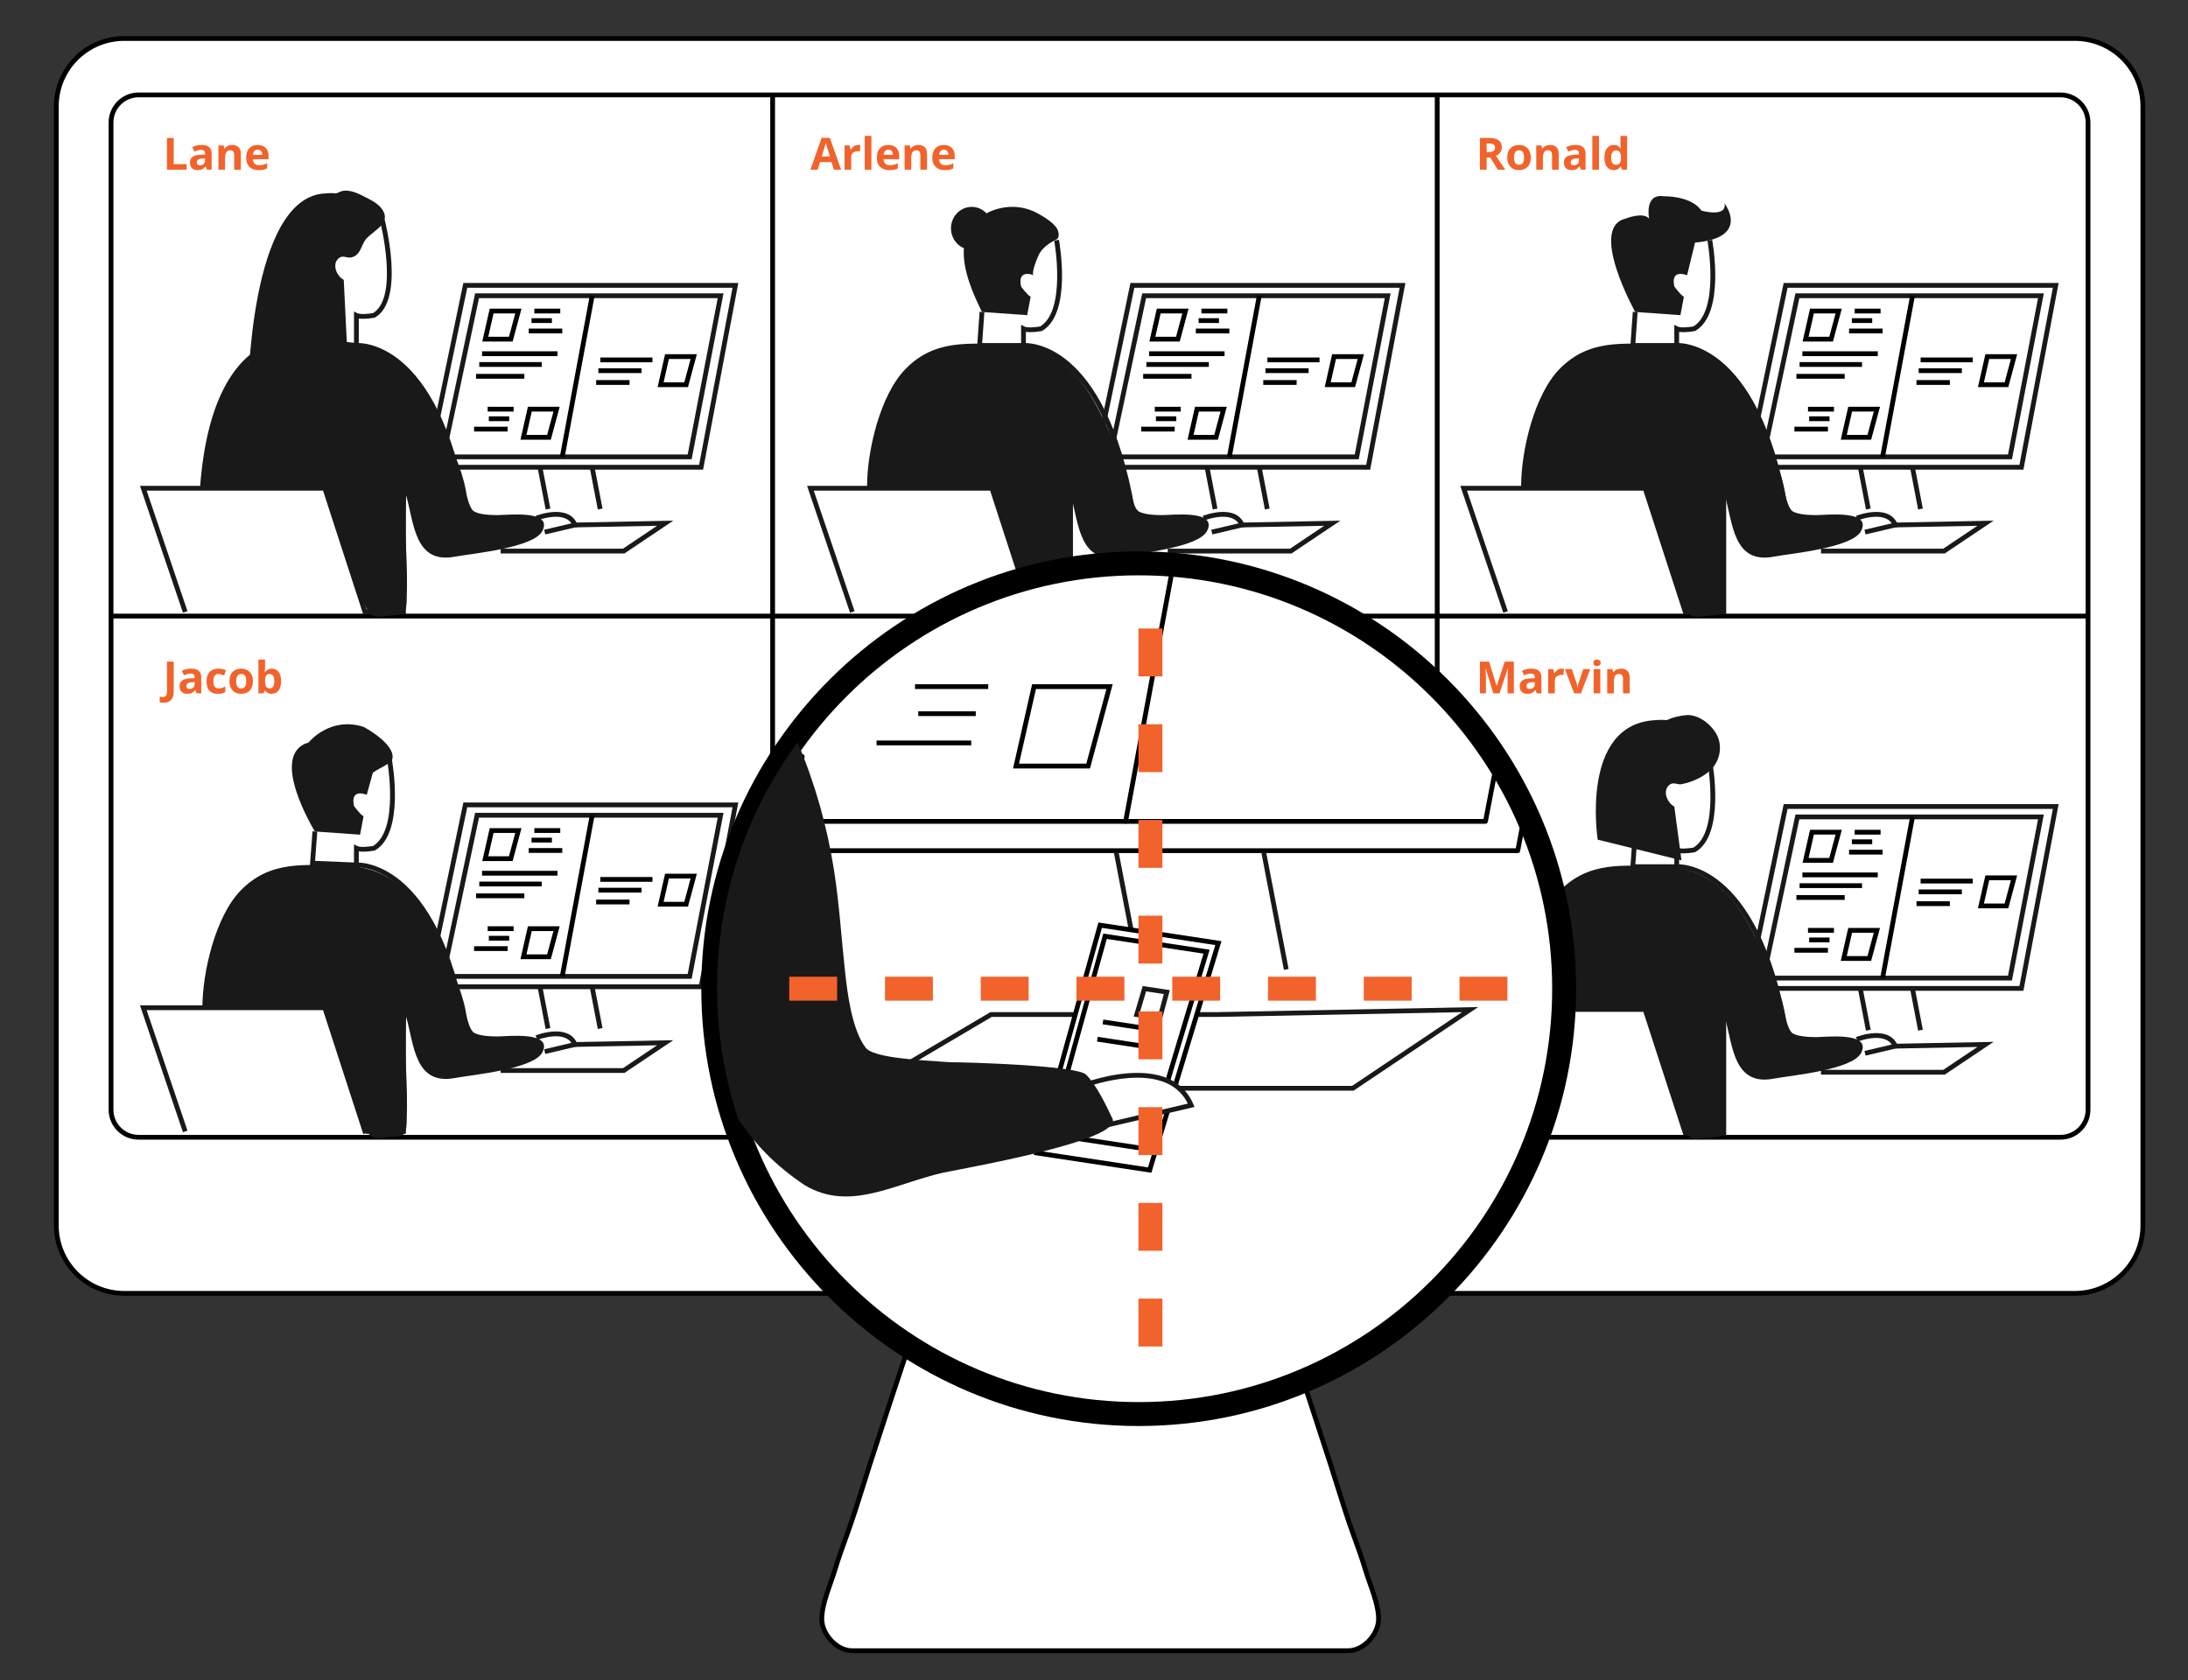 <?xml version="1.0" encoding="utf-8"?>
<!-- Generator: Adobe Illustrator 14.0.0, SVG Export Plug-In . SVG Version: 6.00 Build 43363)  -->
<!DOCTYPE svg PUBLIC "-//W3C//DTD SVG 1.1//EN" "http://www.w3.org/Graphics/SVG/1.1/DTD/svg11.dtd">
<svg version="1.1" id="Layer_1" xmlns="http://www.w3.org/2000/svg" xmlns:xlink="http://www.w3.org/1999/xlink" x="0px" y="0px"
	 width="457px" height="351px" viewBox="0 0 457 351" enable-background="new 0 0 457 351" xml:space="preserve">
<rect x="0" y="0" width="457" height="351" fill="#333333" stroke="none"/>
<g>
	<path fill="#FFFFFF" d="M447.574,256.028c0,7.826-6.346,14.172-14.174,14.172H25.937c-7.828,0-14.174-6.346-14.174-14.172V22.211
		c0-7.828,6.346-14.173,14.174-14.173H433.4c7.828,0,14.174,6.346,14.174,14.173V256.028z"/>
	<path d="M433.4,270.7H25.937c-8.091,0-14.674-6.582-14.674-14.672V22.211c0-8.091,6.583-14.673,14.674-14.673H433.4
		c8.091,0,14.674,6.583,14.674,14.673v233.817C448.074,264.118,441.491,270.7,433.4,270.7L433.4,270.7z M25.937,8.538
		c-7.54,0-13.674,6.134-13.674,13.673v233.817c0,7.539,6.134,13.672,13.674,13.672H433.4c7.54,0,13.674-6.133,13.674-13.672V22.211
		c0-7.54-6.134-13.673-13.674-13.673H25.937L25.937,8.538z"/>
</g>
<g>
	<path fill="#FFFFFF" d="M436.117,231.843c0,3.172-2.574,5.744-5.746,5.744H28.937c-3.174,0-5.746-2.572-5.746-5.744V25.572
		c0-3.174,2.572-5.747,5.746-5.747h401.435c3.172,0,5.746,2.573,5.746,5.747V231.843z"/>
	<path d="M430.371,238.087H28.937c-3.444,0-6.246-2.801-6.246-6.244V25.572c0-3.444,2.802-6.247,6.246-6.247h401.435
		c3.444,0,6.246,2.802,6.246,6.247v206.271C436.617,235.286,433.815,238.087,430.371,238.087L430.371,238.087z M28.937,20.325
		c-2.893,0-5.246,2.354-5.246,5.247v206.271c0,2.892,2.354,5.244,5.246,5.244h401.435c2.893,0,5.246-2.353,5.246-5.244V25.572
		c0-2.893-2.354-5.247-5.246-5.247H28.937L28.937,20.325z"/>
</g>
<g>
	<path fill="#FFFFFF" d="M193.376,270.284c-0.759,2.078-1.354,4.219-2.049,6.318c-3.225,9.734-6.467,19.469-9.612,29.229
		c-1.616,5.012-3.085,10.063-4.894,15.01c-0.859,2.354-1.705,4.707-2.426,7.107c-0.907,3.029-2.825,7.275-2.749,10.42
		c0.073,3.031,3.108,6.494,6.396,6.494c0.084,0,51.627,0,51.627,0h0.244c0,0,51.542,0,51.626,0c3.289,0,6.324-3.463,6.396-6.494
		c0.076-3.145-1.842-7.391-2.75-10.42c-0.719-2.4-1.564-4.754-2.426-7.107c-1.807-4.947-3.277-9.998-4.893-15.01
		c-3.146-9.76-6.389-19.494-9.611-29.229c-0.695-2.1-1.291-4.24-2.049-6.318H193.376z"/>
	<path d="M281.539,345.362H178.042c-3.726,0-6.819-3.819-6.896-6.982c-0.058-2.397,0.979-5.354,1.894-7.961
		c0.326-0.928,0.637-1.813,0.876-2.614c0.728-2.425,1.567-4.759,2.435-7.136c1.262-3.451,2.378-7.018,3.457-10.467
		c0.472-1.509,0.945-3.019,1.43-4.524c2.696-8.363,5.508-16.846,8.227-25.049l1.387-4.184c0.265-0.799,0.514-1.604,0.764-2.408
		c0.401-1.292,0.816-2.628,1.29-3.925l0.12-0.328h73.531l0.12,0.329c0.472,1.295,0.887,2.63,1.288,3.921
		c0.25,0.806,0.501,1.611,0.766,2.411l1.528,4.612c2.672,8.063,5.435,16.399,8.085,24.62c0.482,1.497,0.952,2.998,1.422,4.499
		c1.082,3.458,2.201,7.033,3.464,10.492c0.831,2.271,1.703,4.691,2.435,7.136c0.24,0.799,0.55,1.684,0.875,2.61
		c0.916,2.609,1.954,5.565,1.896,7.965C288.36,341.543,285.267,345.362,281.539,345.362L281.539,345.362z M193.727,270.784
		c-0.417,1.171-0.792,2.379-1.155,3.55c-0.252,0.811-0.503,1.621-0.77,2.426l-1.387,4.184c-2.719,8.201-5.53,16.682-8.224,25.041
		c-0.485,1.503-0.957,3.01-1.428,4.517c-1.083,3.46-2.203,7.038-3.472,10.512c-0.863,2.361-1.696,4.681-2.417,7.079
		c-0.244,0.813-0.56,1.715-0.891,2.658c-0.887,2.526-1.891,5.391-1.837,7.606c0.065,2.703,2.798,6.006,5.896,6.006h103.497
		c3.099,0,5.832-3.303,5.896-6.006c0.054-2.217-0.952-5.082-1.839-7.61c-0.331-0.942-0.646-1.842-0.89-2.654
		c-0.724-2.419-1.591-4.823-2.417-7.079c-1.271-3.481-2.394-7.068-3.479-10.537c-0.469-1.498-0.938-2.996-1.419-4.491
		c-2.649-8.217-5.411-16.552-8.082-24.612l-1.528-4.612c-0.267-0.806-0.519-1.617-0.771-2.429c-0.363-1.17-0.738-2.376-1.154-3.547
		H193.727L193.727,270.784z"/>
</g>
<line fill="#FFFFFF" stroke="#000000" x1="161.376" y1="19.825" x2="161.376" y2="237.587"/>
<line fill="#FFFFFF" stroke="#000000" x1="300.18" y1="19.825" x2="300.18" y2="237.587"/>
<line fill="#FFFFFF" stroke="#000000" x1="23.19" y1="128.706" x2="436.117" y2="128.706"/>
<path fill="#FFFFFF" stroke="#000000" d="M345.887,196.941"/>
<path fill="#191919" d="M350.709,181.556h-10.205l0.538-7.536l0.998,0.071l-0.462,6.464h8.131v-3.809l0.724,0.362
	c0.602,0.301,2.282,0.148,3.264-0.028c5.535-3.369,2.96-17.783,2.933-17.929l0.984-0.181c0.114,0.626,2.745,15.382-3.486,19.018
	l-0.16,0.059c-0.238,0.045-2.009,0.362-3.258,0.167V181.556L350.709,181.556z"/>
<polyline fill="none" stroke="#191919" points="360.043,203.361 360.043,236.724 352.209,236.724 "/>
<polyline fill="none" stroke="#191919" points="314.459,236.724 305.709,210.889 343.609,210.889 352.125,237.118 "/>
<path fill="none" d="M360.043,236.724"/>
<polygon fill="#191919" points="389.737,215.318 388.071,206.649 389.054,206.46 390.72,215.129 389.737,215.318 "/>
<polygon fill="#191919" points="400.632,215.318 398.966,206.649 399.948,206.46 401.614,215.129 400.632,215.318 "/>
<path fill="none" stroke="#191919" d="M350.209,181.056c0,0,16.5-1.31,22.75,34.191v1.885"/>
<path fill="#191919" d="M389.657,220.53l-0.229-0.973l5.697-1.34c-1.82-2.672-7.065-0.643-7.12-0.621l-0.367-0.93
	c0.28-0.11,6.862-2.648,8.697,1.694l0.23,0.546L389.657,220.53L389.657,220.53z"/>
<path fill="#191919" d="M422.623,206.996h-58.197l8.127-38.999h57.426L422.623,206.996L422.623,206.996z M365.656,205.996h56.139
	l6.977-36.999h-55.406L365.656,205.996L365.656,205.996z"/>
<polygon fill="#191919" points="406.193,224.505 380.342,224.505 380.342,223.505 405.889,223.505 413.017,218.726 395.885,219.056 
	395.865,218.056 416.401,217.659 406.193,224.505 "/>
<path fill="#191919" d="M420.233,204.83h-52.575l7.351-34.667h51.878L420.233,204.83L420.233,204.83z M368.893,203.83h50.515
	l6.269-32.667h-49.856L368.893,203.83L368.893,203.83z"/>
<path fill="#191919" d="M351.209,163.831c-0.82,0.162-1.67-0.536-2.502,0.117c-1.582,1.244-0.455,3.824,0.998,4.55l1.504,11.24
	l-17.5-4.321c0,0-3.813-24.307,12.178-24.973c0,0,1.447-0.125,2.072,0c0.234,0.047,0.943-0.35,1.174-0.419
	c0.977-0.295,1.986-0.52,3.002-0.619c2.389-0.233,5.023,1.642,6.324,3.872c1.295,2.222,0.92,5.166-0.707,7.083
	C356.166,162.227,353.525,163.374,351.209,163.831z"/>
<path fill="#191919" d="M73.298,53.789c-0.82,0.162-1.668-0.536-2.5,0.117c-1.584,1.244-0.455,3.824,0.998,4.55l1.246,25.278
	l-21.25-1.25c0,0,0.195-41.416,16.184-42.082c0,0,1.447-0.125,2.072,0c0.236,0.047,0.945-0.35,1.174-0.419
	c1.893-0.572,3.861,0.59,5.461,1.389c1.396,0.697,3.067,1.669,3.594,3.263c0.838,2.534-3.09,3.959-4.146,5.756
	C75.315,51.777,75.132,53.428,73.298,53.789z"/>
<g>
	<line fill="#FFFFFF" x1="399.457" y1="170.663" x2="393.209" y2="204.33"/>
	<polygon points="393.7,204.421 392.718,204.239 398.966,170.572 399.948,170.754 393.7,204.421 	"/>
</g>
<g>
	<polygon fill="#FFFFFF" points="378.459,173.86 384.041,173.86 382.459,179.737 377.125,179.737 	"/>
	<path d="M382.842,180.237h-6.343l1.561-6.877h6.634L382.842,180.237L382.842,180.237z M377.751,179.237h4.325l1.313-4.877h-4.53
		L377.751,179.237L377.751,179.237z"/>
</g>
<g>
	<polygon fill="#FFFFFF" points="415.084,183.38 420.666,183.38 419.084,189.257 413.75,189.257 	"/>
	<path d="M419.467,189.757h-6.343l1.561-6.877h6.634L419.467,189.757L419.467,189.757z M414.376,188.757h4.325l1.313-4.877h-4.53
		L414.376,188.757L414.376,188.757z"/>
</g>
<g>
	<polygon fill="#FFFFFF" points="386.438,194.361 392.02,194.361 390.438,200.238 385.104,200.238 	"/>
	<path d="M390.82,200.738h-6.343l1.561-6.877h6.634L390.82,200.738L390.82,200.738z M385.729,199.738h4.325l1.313-4.877h-4.53
		L385.729,199.738L385.729,199.738z"/>
</g>
<g>
	<line fill="#FFFFFF" x1="387.375" y1="173.86" x2="392.791" y2="173.86"/>
	<polygon points="392.791,174.36 387.375,174.36 387.375,173.36 392.791,173.36 392.791,174.36 	"/>
</g>
<g>
	<line fill="#FFFFFF" x1="386.791" y1="175.86" x2="391.041" y2="175.86"/>
	<polygon points="391.041,176.36 386.791,176.36 386.791,175.36 391.041,175.36 391.041,176.36 	"/>
</g>
<g>
	<line fill="#FFFFFF" x1="386.209" y1="178.027" x2="393.209" y2="178.027"/>
	<polygon points="393.209,178.527 386.209,178.527 386.209,177.527 393.209,177.527 393.209,178.527 	"/>
</g>
<g>
	<line fill="#FFFFFF" x1="377.633" y1="194.361" x2="383.049" y2="194.361"/>
	<polygon points="383.049,194.861 377.633,194.861 377.633,193.861 383.049,193.861 383.049,194.861 	"/>
</g>
<g>
	<line fill="#FFFFFF" x1="377.875" y1="196.361" x2="382.125" y2="196.361"/>
	<polygon points="382.125,196.861 377.875,196.861 377.875,195.861 382.125,195.861 382.125,196.861 	"/>
</g>
<g>
	<line fill="#FFFFFF" x1="374.793" y1="198.527" x2="381.793" y2="198.527"/>
	<polygon points="381.793,199.027 374.793,199.027 374.793,198.027 381.793,198.027 381.793,199.027 	"/>
</g>
<g>
	<line fill="#FFFFFF" x1="376.459" y1="182.777" x2="392.209" y2="182.777"/>
	<polygon points="392.209,183.277 376.459,183.277 376.459,182.277 392.209,182.277 392.209,183.277 	"/>
</g>
<g>
	<line fill="#FFFFFF" x1="375.875" y1="185.026" x2="388.916" y2="185.026"/>
	<polygon points="388.916,185.526 375.875,185.526 375.875,184.526 388.916,184.526 388.916,185.526 	"/>
</g>
<g>
	<line fill="#FFFFFF" x1="375.209" y1="187.497" x2="385.291" y2="187.497"/>
	<polygon points="385.291,187.997 375.209,187.997 375.209,186.997 385.291,186.997 385.291,187.997 	"/>
</g>
<g>
	<line fill="#FFFFFF" x1="401.154" y1="184.069" x2="412.041" y2="184.069"/>
	<polygon points="412.041,184.569 401.154,184.569 401.154,183.569 412.041,183.569 412.041,184.569 	"/>
</g>
<g>
	<line fill="#FFFFFF" x1="400.752" y1="186.318" x2="409.766" y2="186.318"/>
	<polygon points="409.766,186.818 400.752,186.818 400.752,185.818 409.766,185.818 409.766,186.818 	"/>
</g>
<g>
	<line fill="#FFFFFF" x1="400.291" y1="188.789" x2="407.26" y2="188.789"/>
	<polygon points="407.26,189.289 400.291,189.289 400.291,188.289 407.26,188.289 407.26,189.289 	"/>
</g>
<path fill="#FFFFFF" stroke="#000000" d="M345.887,88.06"/>
<path fill="#191919" d="M352.375,57.508c0,0-3.5-1.5-2.666,2.333c0,0,1.166,1.667,2,2.167l-0.73,3.833l-9.438-0.667
	c0,0-9.834-17.667-2-19.5c0,0,3.639-1.5,4.902,0c0,0-1.068-5.332,3.098-4.666c0,0,5.668-0.166,7.834,3c0,0,5.334,1.5,4.834-1.5
	c0,0,5.498,7.166-6.168,8.166L352.375,57.508z"/>
<path fill="#191919" d="M350.709,72.675l-10.205-0.007l0.538-7.529l0.998,0.071l-0.462,6.458l8.131,0.005v-3.809l0.724,0.362
	c0.602,0.301,2.282,0.147,3.264-0.028c5.535-3.369,2.96-17.783,2.933-17.929l0.984-0.181c0.114,0.626,2.745,15.382-3.486,19.018
	l-0.16,0.059c-0.238,0.045-2.009,0.363-3.258,0.167V72.675L350.709,72.675z"/>
<polyline fill="none" stroke="#191919" points="360.043,94.481 360.043,127.841 352.209,127.841 "/>
<polygon fill="#191919" points="351.649,128.39 343.246,102.508 306.406,102.508 314.933,127.681 313.985,128.002 305.012,101.508 
	343.973,101.508 352.601,128.082 351.649,128.39 "/>
<path fill="none" d="M360.043,127.841"/>
<polygon fill="#191919" points="389.737,106.436 388.071,97.769 389.054,97.58 390.72,106.247 389.737,106.436 "/>
<polygon fill="#191919" points="400.632,106.436 398.966,97.769 399.948,97.58 401.614,106.247 400.632,106.436 "/>
<path fill="none" stroke="#191919" d="M350.209,72.174c0,0,16.5-1.31,22.75,34.19v1.886"/>
<path fill="#191919" d="M389.657,111.648l-0.229-0.974l5.697-1.338c-1.819-2.669-7.065-0.643-7.12-0.621l-0.367-0.931
	c0.279-0.11,6.862-2.647,8.697,1.694l0.23,0.546L389.657,111.648L389.657,111.648z"/>
<path fill="#191919" d="M422.623,98.116h-58.197l8.127-39h57.426L422.623,98.116L422.623,98.116z M365.656,97.116h56.139l6.977-37
	h-55.406L365.656,97.116L365.656,97.116z"/>
<polygon fill="#191919" points="406.193,115.623 380.342,115.623 380.342,114.623 405.889,114.623 413.017,109.843 395.885,110.174 
	395.865,109.174 416.401,108.777 406.193,115.623 "/>
<path fill="#191919" d="M420.233,95.95h-52.575l7.351-34.668h51.878L420.233,95.95L420.233,95.95z M368.893,94.95h50.515
	l6.269-32.668h-49.856L368.893,94.95L368.893,94.95z"/>
<g>
	<path fill="#191919" d="M317.709,101.631c0-7.333,2.666-19.016,8-24.516c6.166-6.333,13.334-5.333,21.5-5.167
		c11,0.167,16.334,7.834,20.5,17c1.834,4,4.168,8.871,5,13.371c0.168,1.167,0.707,3.542,1.541,4.375
		c1,0.834,3.793,0.921,5.125,0.921c2,0,11.668-1.167,9.334,3.333c-1.834,3.5-14.5,4.667-18.166,5.334
		c-8.5,1.666-8.605-6.943-10.271-12.776c-0.5,9.833,0.438,12.609,0.104,22.276c-0.166,2.666-0.65,2.669-3.5,2.833
		c-1.584,0.091-3.666,0.912-4.666-1.088c-1.834-3.5-3.117-9.586-4.617-13.252c-1-3-2.271-6.622-3.137-9.663
		c-0.643-2.252-1.143-2.877-2.58-2.814c-5.979,0.26-16.5,0.211-23.166,0.211L317.709,101.631z"/>
</g>
<g>
	<path fill="#191919" d="M181.1,101.631c0-7.333,2.666-19.016,8-24.516c6.166-6.333,13.334-5.333,21.5-5.167
		c11,0.167,16.334,7.834,20.5,17c1.834,4,4.168,8.871,5,13.371c0.168,1.167,0.707,3.542,1.541,4.375
		c1,0.834,3.793,0.921,5.125,0.921c2,0,11.668-1.167,9.334,3.333c-1.834,3.5-14.5,4.667-18.166,5.334
		c-8.5,1.666-8.605-6.943-10.271-12.776c-0.5,9.833,0.438,12.609,0.104,22.276c-0.166,2.666-0.65,2.669-3.5,2.833
		c-1.584,0.091-3.666,0.912-4.666-1.088c-1.834-3.5-3.117-9.586-4.617-13.252c-1-3-2.271-6.622-3.137-9.663
		c-0.643-2.252-1.143-2.877-2.58-2.814c-5.979,0.26-16.5,0.211-23.166,0.211L181.1,101.631z"/>
</g>
<g>
	<path fill="#191919" d="M42.271,101.631c0-7.333,2.666-19.016,8-24.516c6.166-6.333,13.332-5.333,21.5-5.167
		c11,0.167,16.332,7.834,20.5,17c1.832,4,4.166,8.871,5,13.371c0.166,1.167,0.707,3.542,1.541,4.375
		c1,0.834,3.791,0.921,5.125,0.921c2,0,11.666-1.167,9.334,3.333c-1.834,3.5-14.5,4.667-18.168,5.334
		c-8.5,1.666-8.604-6.943-10.271-12.776c-0.5,9.833,0.439,12.609,0.105,22.276c-0.166,2.666-0.652,2.669-3.5,2.833
		c-1.584,0.091-3.668,0.912-4.668-1.088c-1.834-3.5-3.115-9.586-4.615-13.252c-1-3-2.271-6.622-3.139-9.663
		c-0.641-2.252-1.141-2.877-2.578-2.814c-5.979,0.26-16.5,0.211-23.168,0.211L42.271,101.631z"/>
</g>
<g>
	<path fill="#191919" d="M42.271,210.547c0-7.334,2.666-19.017,8-24.517c6.166-6.333,13.332-5.333,21.5-5.167
		c11,0.167,16.332,7.834,20.5,17c1.832,4,4.166,8.871,5,13.371c0.166,1.166,0.707,3.541,1.541,4.376c1,0.834,3.791,0.92,5.125,0.92
		c2,0,11.666-1.166,9.334,3.334c-1.834,3.5-14.5,4.666-18.168,5.334c-8.5,1.666-8.604-6.943-10.271-12.776
		c-0.5,9.833,0.439,12.608,0.105,22.277c-0.166,2.665-0.652,2.667-3.5,2.831c-1.584,0.092-3.668,0.912-4.668-1.088
		c-1.834-3.5-3.115-9.586-4.615-13.252c-1-3-2.271-6.621-3.139-9.663c-0.641-2.252-1.141-2.877-2.578-2.814
		c-5.979,0.26-16.5,0.211-23.168,0.211L42.271,210.547z"/>
</g>
<g>
	<path fill="#191919" d="M317.709,210.682c0-7.332,2.666-19.015,8-24.515c6.166-6.334,13.334-5.334,21.5-5.168
		c11,0.168,16.334,7.834,20.5,16.999c1.834,4,4.168,8.871,5,13.371c0.168,1.168,0.707,3.543,1.541,4.376
		c1,0.834,3.793,0.922,5.125,0.922c2,0,11.668-1.168,9.334,3.332c-1.834,3.5-14.5,4.668-18.166,5.334
		c-8.5,1.666-8.605-6.941-10.271-12.776c-0.5,9.835,0.438,12.61,0.104,22.276c-0.166,2.666-0.65,2.67-3.5,2.834
		c-1.584,0.092-3.666,0.912-4.666-1.088c-1.834-3.5-3.117-9.586-4.617-13.252c-1-3-2.271-6.623-3.137-9.665
		c-0.643-2.252-1.143-2.877-2.58-2.814c-5.979,0.26-16.5,0.211-23.166,0.211L317.709,210.682z"/>
</g>
<g>
	<line fill="#FFFFFF" x1="399.457" y1="61.782" x2="393.209" y2="95.45"/>
	<polygon points="393.7,95.541 392.718,95.358 398.966,61.69 399.948,61.873 393.7,95.541 	"/>
</g>
<g>
	<polygon fill="#FFFFFF" points="378.459,64.979 384.041,64.979 382.459,70.856 377.125,70.856 	"/>
	<path d="M382.842,71.356h-6.343l1.561-6.877h6.634L382.842,71.356L382.842,71.356z M377.751,70.356h4.325l1.313-4.877h-4.53
		L377.751,70.356L377.751,70.356z"/>
</g>
<g>
	<polygon fill="#FFFFFF" points="415.084,74.499 420.666,74.499 419.084,80.375 413.75,80.375 	"/>
	<path d="M419.467,80.875h-6.343l1.561-6.877h6.634L419.467,80.875L419.467,80.875z M414.376,79.875h4.325l1.313-4.877h-4.53
		L414.376,79.875L414.376,79.875z"/>
</g>
<g>
	<polygon fill="#FFFFFF" points="386.438,85.48 392.02,85.48 390.438,91.357 385.104,91.357 	"/>
	<path d="M390.82,91.857h-6.343l1.561-6.877h6.634L390.82,91.857L390.82,91.857z M385.729,90.857h4.325l1.313-4.877h-4.53
		L385.729,90.857L385.729,90.857z"/>
</g>
<g>
	<line fill="#FFFFFF" x1="387.375" y1="64.979" x2="392.791" y2="64.979"/>
	<polygon points="392.791,65.479 387.375,65.479 387.375,64.479 392.791,64.479 392.791,65.479 	"/>
</g>
<g>
	<line fill="#FFFFFF" x1="386.791" y1="66.979" x2="391.041" y2="66.979"/>
	<polygon points="391.041,67.479 386.791,67.479 386.791,66.479 391.041,66.479 391.041,67.479 	"/>
</g>
<g>
	<line fill="#FFFFFF" x1="386.209" y1="69.146" x2="393.209" y2="69.146"/>
	<polygon points="393.209,69.646 386.209,69.646 386.209,68.646 393.209,68.646 393.209,69.646 	"/>
</g>
<g>
	<line fill="#FFFFFF" x1="377.633" y1="85.48" x2="383.049" y2="85.48"/>
	<polygon points="383.049,85.98 377.633,85.98 377.633,84.98 383.049,84.98 383.049,85.98 	"/>
</g>
<g>
	<line fill="#FFFFFF" x1="377.875" y1="87.48" x2="382.125" y2="87.48"/>
	<polygon points="382.125,87.98 377.875,87.98 377.875,86.98 382.125,86.98 382.125,87.98 	"/>
</g>
<g>
	<line fill="#FFFFFF" x1="374.793" y1="89.646" x2="381.793" y2="89.646"/>
	<polygon points="381.793,90.146 374.793,90.146 374.793,89.146 381.793,89.146 381.793,90.146 	"/>
</g>
<g>
	<line fill="#FFFFFF" x1="376.459" y1="73.896" x2="392.209" y2="73.896"/>
	<polygon points="392.209,74.396 376.459,74.396 376.459,73.396 392.209,73.396 392.209,74.396 	"/>
</g>
<g>
	<line fill="#FFFFFF" x1="375.875" y1="76.145" x2="388.916" y2="76.145"/>
	<polygon points="388.916,76.645 375.875,76.645 375.875,75.645 388.916,75.645 388.916,76.645 	"/>
</g>
<g>
	<line fill="#FFFFFF" x1="375.209" y1="78.616" x2="385.291" y2="78.616"/>
	<polygon points="385.291,79.116 375.209,79.116 375.209,78.116 385.291,78.116 385.291,79.116 	"/>
</g>
<g>
	<line fill="#FFFFFF" x1="401.154" y1="75.188" x2="412.041" y2="75.188"/>
	<polygon points="412.041,75.688 401.154,75.688 401.154,74.688 412.041,74.688 412.041,75.688 	"/>
</g>
<g>
	<line fill="#FFFFFF" x1="400.752" y1="77.437" x2="409.766" y2="77.437"/>
	<polygon points="409.766,77.937 400.752,77.937 400.752,76.937 409.766,76.937 409.766,77.937 	"/>
</g>
<g>
	<line fill="#FFFFFF" x1="400.291" y1="79.908" x2="407.26" y2="79.908"/>
	<polygon points="407.26,80.408 400.291,80.408 400.291,79.408 407.26,79.408 407.26,80.408 	"/>
</g>
<path fill="#FFFFFF" stroke="#000000" d="M209.448,88.06"/>
<path fill="#191919" d="M220.653,47.554c-0.906-1.247-2.801-2.397-4.147-3.099c-3.116-1.624-6.649-1.6-9.835-0.212
	c-0.205,0.09-0.414,0.202-0.623,0.322c-0.786-0.829-1.878-1.346-3.089-1.346c-2.394,0-4.333,2.009-4.333,4.488
	c0,1.879,1.117,3.483,2.7,4.152c-0.352,4.528,2.028,9.784,3.777,13.316l9.437,0.667l0.73-3.833c-0.833-0.5-2-2.167-2-2.167
	c-0.833-3.833,2.664-2.333,2.667-2.333c-0.734-0.161,0.872-4.052,1.144-4.508c0.338-0.571,0.762-1.056,1.24-1.478
	c0.682-0.601,1.478-1.074,2.307-1.49C221.503,49.594,221.044,48.091,220.653,47.554z"/>
<path fill="#191919" d="M214.271,72.675l-10.204-0.007l0.539-7.529l0.997,0.071l-0.461,6.458l8.13,0.005v-3.809l0.724,0.362
	c0.601,0.3,2.282,0.147,3.265-0.028c5.532-3.367,2.959-17.783,2.932-17.929l0.983-0.181c0.115,0.626,2.747,15.382-3.485,19.018
	l-0.16,0.059c-0.238,0.045-2.013,0.364-3.259,0.167V72.675L214.271,72.675z"/>
<polyline fill="none" stroke="#191919" points="223.604,94.481 223.604,127.841 215.771,127.841 "/>
<polygon fill="#191919" points="215.212,128.39 206.808,102.508 169.968,102.508 178.494,127.681 177.547,128.002 168.573,101.508 
	207.534,101.508 216.163,128.082 215.212,128.39 "/>
<path fill="none" d="M223.604,127.841"/>
<polygon fill="#191919" points="253.298,106.436 251.632,97.769 252.614,97.58 254.28,106.247 253.298,106.436 "/>
<polygon fill="#191919" points="264.194,106.436 262.528,97.769 263.511,97.58 265.177,106.247 264.194,106.436 "/>
<path fill="#191919" d="M237.02,108.25h-1v-1.886c-6.091-34.558-22.043-33.711-22.209-33.692l-0.079-0.997
	c0.688-0.056,17.025-0.934,23.281,34.602L237.02,108.25L237.02,108.25z"/>
<path fill="#191919" d="M253.218,111.648l-0.229-0.974l5.699-1.338c-1.818-2.669-7.064-0.643-7.12-0.621l-0.367-0.931
	c0.279-0.11,6.862-2.647,8.697,1.694l0.231,0.546L253.218,111.648L253.218,111.648z"/>
<path fill="#191919" d="M286.184,98.116h-58.195l8.124-39h57.428L286.184,98.116L286.184,98.116z M229.218,97.116h56.137l6.979-37
	h-55.408L229.218,97.116L229.218,97.116z"/>
<polygon fill="#191919" points="269.756,115.623 243.902,115.623 243.902,114.623 269.451,114.623 276.578,109.843 259.447,110.174 
	259.428,109.174 279.961,108.777 269.756,115.623 "/>
<path fill="#191919" d="M283.794,95.95h-52.573l7.351-34.668h51.877L283.794,95.95L283.794,95.95z M232.455,94.95h50.513
	l6.271-32.668h-49.857L232.455,94.95L232.455,94.95z"/>
<g>
	<line fill="#FFFFFF" x1="263.02" y1="61.782" x2="256.77" y2="95.45"/>
	<polygon points="257.261,95.541 256.278,95.358 262.528,61.69 263.511,61.873 257.261,95.541 	"/>
</g>
<g>
	<polygon fill="#FFFFFF" points="242.02,64.979 247.604,64.979 246.02,70.856 240.688,70.856 	"/>
	<path d="M246.403,71.356h-6.341l1.559-6.877h6.636L246.403,71.356L246.403,71.356z M241.313,70.356h4.323l1.314-4.877h-4.532
		L241.313,70.356L241.313,70.356z"/>
</g>
<g>
	<polygon fill="#FFFFFF" points="278.645,74.499 284.229,74.499 282.645,80.375 277.313,80.375 	"/>
	<path d="M283.028,80.875h-6.341l1.559-6.877h6.636L283.028,80.875L283.028,80.875z M277.938,79.875h4.323l1.314-4.877h-4.532
		L277.938,79.875L277.938,79.875z"/>
</g>
<g>
	<polygon fill="#FFFFFF" points="249.998,85.48 255.582,85.48 253.998,91.357 248.666,91.357 	"/>
	<path d="M254.381,91.857h-6.341l1.559-6.877h6.636L254.381,91.857L254.381,91.857z M249.292,90.857h4.323l1.314-4.877h-4.532
		L249.292,90.857L249.292,90.857z"/>
</g>
<g>
	<line fill="#FFFFFF" x1="250.938" y1="64.979" x2="256.354" y2="64.979"/>
	<polygon points="256.354,65.479 250.938,65.479 250.938,64.479 256.354,64.479 256.354,65.479 	"/>
</g>
<g>
	<line fill="#FFFFFF" x1="250.354" y1="66.979" x2="254.604" y2="66.979"/>
	<polygon points="254.604,67.479 250.354,67.479 250.354,66.479 254.604,66.479 254.604,67.479 	"/>
</g>
<g>
	<line fill="#FFFFFF" x1="249.77" y1="69.146" x2="256.77" y2="69.146"/>
	<polygon points="256.77,69.646 249.77,69.646 249.77,68.646 256.77,68.646 256.77,69.646 	"/>
</g>
<g>
	<line fill="#FFFFFF" x1="241.195" y1="85.48" x2="246.611" y2="85.48"/>
	<polygon points="246.611,85.98 241.195,85.98 241.195,84.98 246.611,84.98 246.611,85.98 	"/>
</g>
<g>
	<line fill="#FFFFFF" x1="241.438" y1="87.48" x2="245.688" y2="87.48"/>
	<polygon points="245.688,87.98 241.438,87.98 241.438,86.98 245.688,86.98 245.688,87.98 	"/>
</g>
<g>
	<line fill="#FFFFFF" x1="238.354" y1="89.646" x2="245.354" y2="89.646"/>
	<polygon points="245.354,90.146 238.354,90.146 238.354,89.146 245.354,89.146 245.354,90.146 	"/>
</g>
<g>
	<line fill="#FFFFFF" x1="240.02" y1="73.896" x2="255.77" y2="73.896"/>
	<polygon points="255.77,74.396 240.02,74.396 240.02,73.396 255.77,73.396 255.77,74.396 	"/>
</g>
<g>
	<line fill="#FFFFFF" x1="239.438" y1="76.145" x2="252.479" y2="76.145"/>
	<polygon points="252.479,76.645 239.438,76.645 239.438,75.645 252.479,75.645 252.479,76.645 	"/>
</g>
<g>
	<line fill="#FFFFFF" x1="238.77" y1="78.616" x2="248.854" y2="78.616"/>
	<polygon points="248.854,79.116 238.77,79.116 238.77,78.116 248.854,78.116 248.854,79.116 	"/>
</g>
<g>
	<line fill="#FFFFFF" x1="264.717" y1="75.188" x2="275.602" y2="75.188"/>
	<polygon points="275.602,75.688 264.717,75.688 264.717,74.688 275.602,74.688 275.602,75.688 	"/>
</g>
<g>
	<line fill="#FFFFFF" x1="264.313" y1="77.437" x2="273.326" y2="77.437"/>
	<polygon points="273.326,77.937 264.313,77.937 264.313,76.937 273.326,76.937 273.326,77.937 	"/>
</g>
<g>
	<line fill="#FFFFFF" x1="263.852" y1="79.908" x2="270.82" y2="79.908"/>
	<polygon points="270.82,80.408 263.852,80.408 263.852,79.408 270.82,79.408 270.82,80.408 	"/>
</g>
<path fill="#FFFFFF" stroke="#000000" d="M70.114,88.06"/>
<path fill="#191919" d="M74.937,72.732l-10.205-1.113l0.541-6.486l0.996,0.083l-0.459,5.514l8.127,0.887v-6.545l0.724,0.362
	c0.601,0.3,2.282,0.146,3.266-0.028c5.496-3.366,1.471-19.187,1.429-19.347l0.968-0.251c0.178,0.687,4.289,16.856-1.966,20.505
	l-0.16,0.059c-0.239,0.045-2.015,0.363-3.26,0.167V72.732L74.937,72.732z"/>
<path fill="none" stroke="#191919" d="M65.271,71.174c0,0-20.334-5.666-23,30.834"/>
<polyline fill="none" stroke="#191919" points="84.271,94.481 84.271,127.841 76.437,127.841 "/>
<polygon fill="#191919" points="75.879,128.39 67.474,102.508 30.634,102.508 39.16,127.681 38.213,128.002 29.239,101.508 
	68.2,101.508 76.83,128.082 75.879,128.39 "/>
<path fill="none" d="M84.271,127.841"/>
<polygon fill="#191919" points="113.965,106.436 112.299,97.769 113.281,97.58 114.947,106.247 113.965,106.436 "/>
<polygon fill="#191919" points="124.861,106.436 123.195,97.769 124.178,97.58 125.844,106.247 124.861,106.436 "/>
<path fill="#191919" d="M97.687,108.25h-1v-1.886c-6.092-34.558-22.046-33.711-22.21-33.692l-0.079-0.997
	c0.69-0.056,17.025-0.934,23.282,34.602L97.687,108.25L97.687,108.25z"/>
<path fill="#191919" d="M113.885,111.648l-0.229-0.974l5.699-1.338c-1.818-2.669-7.064-0.643-7.12-0.621l-0.367-0.931
	c0.279-0.11,6.862-2.647,8.697,1.694l0.231,0.546L113.885,111.648L113.885,111.648z"/>
<path fill="#191919" d="M146.851,98.116H88.656l8.124-39h57.428L146.851,98.116L146.851,98.116z M89.885,97.116h56.137l6.979-37
	H97.593L89.885,97.116L89.885,97.116z"/>
<polygon fill="#191919" points="130.423,115.623 104.569,115.623 104.569,114.623 130.118,114.623 137.245,109.843 120.114,110.174 
	120.095,109.174 140.628,108.777 130.423,115.623 "/>
<path fill="#191919" d="M144.461,95.95H91.888l7.351-34.668h51.877L144.461,95.95L144.461,95.95z M93.122,94.95h50.513l6.271-32.668
	h-49.857L93.122,94.95L93.122,94.95z"/>
<g>
	<line fill="#FFFFFF" x1="123.687" y1="61.782" x2="117.437" y2="95.45"/>
	<polygon points="117.928,95.541 116.945,95.358 123.195,61.69 124.178,61.873 117.928,95.541 	"/>
</g>
<g>
	<polygon fill="#FFFFFF" points="102.687,64.979 108.271,64.979 106.687,70.856 101.354,70.856 	"/>
	<path d="M107.07,71.356h-6.341l1.559-6.877h6.636L107.07,71.356L107.07,71.356z M101.98,70.356h4.323l1.314-4.877h-4.532
		L101.98,70.356L101.98,70.356z"/>
</g>
<g>
	<polygon fill="#FFFFFF" points="139.312,74.499 144.896,74.499 143.312,80.375 137.979,80.375 	"/>
	<path d="M143.695,80.875h-6.341l1.559-6.877h6.636L143.695,80.875L143.695,80.875z M138.605,79.875h4.323l1.314-4.877h-4.532
		L138.605,79.875L138.605,79.875z"/>
</g>
<g>
	<polygon fill="#FFFFFF" points="110.665,85.48 116.249,85.48 114.665,91.357 109.333,91.357 	"/>
	<path d="M115.048,91.857h-6.341l1.559-6.877h6.636L115.048,91.857L115.048,91.857z M109.959,90.857h4.323l1.314-4.877h-4.532
		L109.959,90.857L109.959,90.857z"/>
</g>
<g>
	<line fill="#FFFFFF" x1="111.604" y1="64.979" x2="117.021" y2="64.979"/>
	<polygon points="117.021,65.479 111.604,65.479 111.604,64.479 117.021,64.479 117.021,65.479 	"/>
</g>
<g>
	<line fill="#FFFFFF" x1="111.021" y1="66.979" x2="115.271" y2="66.979"/>
	<polygon points="115.271,67.479 111.021,67.479 111.021,66.479 115.271,66.479 115.271,67.479 	"/>
</g>
<g>
	<line fill="#FFFFFF" x1="110.437" y1="69.146" x2="117.437" y2="69.146"/>
	<polygon points="117.437,69.646 110.437,69.646 110.437,68.646 117.437,68.646 117.437,69.646 	"/>
</g>
<g>
	<line fill="#FFFFFF" x1="101.862" y1="85.48" x2="107.278" y2="85.48"/>
	<polygon points="107.278,85.98 101.862,85.98 101.862,84.98 107.278,84.98 107.278,85.98 	"/>
</g>
<g>
	<line fill="#FFFFFF" x1="102.104" y1="87.48" x2="106.354" y2="87.48"/>
	<polygon points="106.354,87.98 102.104,87.98 102.104,86.98 106.354,86.98 106.354,87.98 	"/>
</g>
<g>
	<line fill="#FFFFFF" x1="99.021" y1="89.646" x2="106.021" y2="89.646"/>
	<polygon points="106.021,90.146 99.021,90.146 99.021,89.146 106.021,89.146 106.021,90.146 	"/>
</g>
<g>
	<line fill="#FFFFFF" x1="100.687" y1="73.896" x2="116.437" y2="73.896"/>
	<polygon points="116.437,74.396 100.687,74.396 100.687,73.396 116.437,73.396 116.437,74.396 	"/>
</g>
<g>
	<line fill="#FFFFFF" x1="100.104" y1="76.145" x2="113.146" y2="76.145"/>
	<polygon points="113.146,76.645 100.104,76.645 100.104,75.645 113.146,75.645 113.146,76.645 	"/>
</g>
<g>
	<line fill="#FFFFFF" x1="99.437" y1="78.616" x2="109.521" y2="78.616"/>
	<polygon points="109.521,79.116 99.437,79.116 99.437,78.116 109.521,78.116 109.521,79.116 	"/>
</g>
<g>
	<line fill="#FFFFFF" x1="125.384" y1="75.188" x2="136.269" y2="75.188"/>
	<polygon points="136.269,75.688 125.384,75.688 125.384,74.688 136.269,74.688 136.269,75.688 	"/>
</g>
<g>
	<line fill="#FFFFFF" x1="124.979" y1="77.437" x2="133.993" y2="77.437"/>
	<polygon points="133.993,77.937 124.979,77.937 124.979,76.937 133.993,76.937 133.993,77.937 	"/>
</g>
<g>
	<line fill="#FFFFFF" x1="124.519" y1="79.908" x2="131.487" y2="79.908"/>
	<polygon points="131.487,80.408 124.519,80.408 124.519,79.408 131.487,79.408 131.487,80.408 	"/>
</g>
<path fill="#FFFFFF" stroke="#000000" d="M70.114,196.592"/>
<path fill="#191919" d="M81.98,158.412c-0.154,1.047-2.171,1.715-4.103,3.004l-1.273,4.625c0,0-3.5-1.5-2.668,2.333
	c0,0,1.168,1.667,2,2.167l-0.73,3.833l-9.436-0.667c0,0-9.895-16.096-1.312-18.596c0,0,4.385-5.511,11.469-3.261
	C75.928,151.85,82.443,155.271,81.98,158.412z"/>
<path fill="#191919" d="M74.937,181.229l-10.204-0.424l0.539-7.136l0.997,0.075l-0.461,6.104l8.128,0.337v-3.788l0.724,0.362
	c0.601,0.3,2.283,0.147,3.266-0.028c5.535-3.369,2.958-17.783,2.931-17.929l0.983-0.181c0.115,0.626,2.748,15.382-3.484,19.018
	l-0.16,0.059c-0.239,0.045-2.015,0.363-3.26,0.167V181.229L74.937,181.229z"/>
<polyline fill="none" stroke="#191919" points="84.271,203.014 84.271,236.374 76.437,236.374 "/>
<polygon fill="#191919" points="75.879,236.923 67.474,211.041 30.634,211.041 39.16,236.214 38.213,236.534 29.239,210.041 
	68.2,210.041 76.83,236.614 75.879,236.923 "/>
<path fill="none" d="M84.271,236.374"/>
<polygon fill="#191919" points="113.965,214.968 112.299,206.302 113.281,206.112 114.947,214.778 113.965,214.968 "/>
<polygon fill="#191919" points="124.861,214.968 123.195,206.302 124.178,206.112 125.844,214.778 124.861,214.968 "/>
<path fill="none" stroke="#191919" d="M74.437,180.707c0,0,16.5-1.311,22.75,34.189v1.888"/>
<path fill="#191919" d="M113.885,220.181l-0.229-0.973l5.699-1.338c-1.817-2.669-7.064-0.642-7.12-0.621l-0.367-0.93
	c0.279-0.111,6.861-2.647,8.697,1.694l0.231,0.546L113.885,220.181L113.885,220.181z"/>
<path fill="#191919" d="M146.851,206.648H88.656l8.124-39h57.428L146.851,206.648L146.851,206.648z M89.885,205.648h56.137l6.979-37
	H97.593L89.885,205.648L89.885,205.648z"/>
<polygon fill="#191919" points="130.423,224.155 104.569,224.155 104.569,223.155 130.118,223.155 137.244,218.376 120.114,218.708 
	120.095,217.708 140.629,217.31 130.423,224.155 "/>
<path fill="#191919" d="M144.461,204.482H91.888l7.351-34.668h51.877L144.461,204.482L144.461,204.482z M93.122,203.482h50.513
	l6.271-32.668h-49.857L93.122,203.482L93.122,203.482z"/>
<g>
	<line fill="#FFFFFF" x1="123.687" y1="170.314" x2="117.437" y2="203.982"/>
	<polygon points="117.928,204.073 116.945,203.892 123.195,170.223 124.178,170.405 117.928,204.073 	"/>
</g>
<g>
	<polygon fill="#FFFFFF" points="102.687,173.511 108.271,173.511 106.687,179.389 101.354,179.389 	"/>
	<path d="M107.07,179.889h-6.341l1.559-6.877h6.636L107.07,179.889L107.07,179.889z M101.98,178.889h4.323l1.315-4.877h-4.532
		L101.98,178.889L101.98,178.889z"/>
</g>
<g>
	<polygon fill="#FFFFFF" points="139.312,183.031 144.896,183.031 143.312,188.908 137.979,188.908 	"/>
	<path d="M143.695,189.408h-6.341l1.559-6.877h6.636L143.695,189.408L143.695,189.408z M138.605,188.408h4.323l1.314-4.877h-4.532
		L138.605,188.408L138.605,188.408z"/>
</g>
<g>
	<polygon fill="#FFFFFF" points="110.665,194.012 116.249,194.012 114.665,199.889 109.333,199.889 	"/>
	<path d="M115.048,200.389h-6.341l1.559-6.877h6.636L115.048,200.389L115.048,200.389z M109.959,199.389h4.323l1.314-4.877h-4.532
		L109.959,199.389L109.959,199.389z"/>
</g>
<g>
	<line fill="#FFFFFF" x1="111.604" y1="173.511" x2="117.021" y2="173.511"/>
	<polygon points="117.021,174.011 111.604,174.011 111.604,173.011 117.021,173.011 117.021,174.011 	"/>
</g>
<g>
	<line fill="#FFFFFF" x1="111.021" y1="175.511" x2="115.271" y2="175.511"/>
	<polygon points="115.271,176.011 111.021,176.011 111.021,175.011 115.271,175.011 115.271,176.011 	"/>
</g>
<g>
	<line fill="#FFFFFF" x1="110.437" y1="177.678" x2="117.437" y2="177.678"/>
	<polygon points="117.437,178.178 110.437,178.178 110.437,177.178 117.437,177.178 117.437,178.178 	"/>
</g>
<g>
	<line fill="#FFFFFF" x1="101.862" y1="194.012" x2="107.278" y2="194.012"/>
	<polygon points="107.278,194.512 101.862,194.512 101.862,193.512 107.278,193.512 107.278,194.512 	"/>
</g>
<g>
	<line fill="#FFFFFF" x1="102.104" y1="196.012" x2="106.354" y2="196.012"/>
	<polygon points="106.354,196.512 102.104,196.512 102.104,195.512 106.354,195.512 106.354,196.512 	"/>
</g>
<g>
	<line fill="#FFFFFF" x1="99.021" y1="198.178" x2="106.021" y2="198.178"/>
	<polygon points="106.021,198.678 99.021,198.678 99.021,197.678 106.021,197.678 106.021,198.678 	"/>
</g>
<g>
	<line fill="#FFFFFF" x1="100.687" y1="182.428" x2="116.437" y2="182.428"/>
	<polygon points="116.437,182.928 100.687,182.928 100.687,181.928 116.437,181.928 116.437,182.928 	"/>
</g>
<g>
	<line fill="#FFFFFF" x1="100.104" y1="184.678" x2="113.146" y2="184.678"/>
	<polygon points="113.146,185.178 100.104,185.178 100.104,184.178 113.146,184.178 113.146,185.178 	"/>
</g>
<g>
	<line fill="#FFFFFF" x1="99.437" y1="187.148" x2="109.521" y2="187.148"/>
	<polygon points="109.521,187.648 99.437,187.648 99.437,186.648 109.521,186.648 109.521,187.648 	"/>
</g>
<g>
	<line fill="#FFFFFF" x1="125.384" y1="183.721" x2="136.269" y2="183.721"/>
	<polygon points="136.269,184.221 125.384,184.221 125.384,183.221 136.269,183.221 136.269,184.221 	"/>
</g>
<g>
	<line fill="#FFFFFF" x1="124.979" y1="185.969" x2="133.993" y2="185.969"/>
	<polygon points="133.993,186.469 124.979,186.469 124.979,185.469 133.993,185.469 133.993,186.469 	"/>
</g>
<g>
	<line fill="#FFFFFF" x1="124.519" y1="188.439" x2="131.487" y2="188.439"/>
	<polygon points="131.487,188.939 124.519,188.939 124.519,187.939 131.487,187.939 131.487,188.939 	"/>
</g>
<path fill="#FFFFFF" stroke="#000000" d="M167.398,180.965"/>
<path fill="none" d="M189.545,243.2"/>
<g>
	<path fill="#F2622B" d="M34.878,35.45v-6.631h1.402v5.47h2.693v1.161H34.878z"/>
	<path fill="#F2622B" d="M42.095,30.276c0.681,0,1.203,0.147,1.565,0.441c0.362,0.294,0.543,0.745,0.543,1.351v3.381h-0.966
		l-0.27-0.688h-0.037c-0.217,0.273-0.446,0.471-0.687,0.595c-0.242,0.124-0.573,0.186-0.994,0.186c-0.452,0-0.826-0.13-1.124-0.39
		c-0.297-0.26-0.446-0.666-0.446-1.216c0-0.539,0.189-0.935,0.566-1.189c0.378-0.254,0.944-0.396,1.7-0.427l0.882-0.028v-0.223
		c0-0.266-0.07-0.461-0.209-0.585s-0.333-0.186-0.581-0.186s-0.489,0.036-0.724,0.106c-0.235,0.071-0.471,0.16-0.706,0.265
		l-0.455-0.938c0.266-0.136,0.566-0.246,0.901-0.33S41.736,30.276,42.095,30.276z M42.829,33.1l-0.539,0.019
		c-0.446,0.012-0.755,0.093-0.929,0.241c-0.173,0.149-0.26,0.344-0.26,0.585c0,0.21,0.062,0.36,0.186,0.45
		c0.124,0.09,0.285,0.135,0.483,0.135c0.297,0,0.548-0.088,0.752-0.265c0.205-0.177,0.307-0.426,0.307-0.748V33.1z"/>
	<path fill="#F2622B" d="M48.503,30.286c0.545,0,0.981,0.147,1.31,0.441s0.492,0.766,0.492,1.416v3.307h-1.384v-2.963
		c0-0.365-0.065-0.639-0.195-0.822c-0.13-0.183-0.338-0.274-0.623-0.274c-0.421,0-0.709,0.144-0.864,0.432
		c-0.155,0.288-0.232,0.701-0.232,1.24v2.387h-1.384v-5.071h1.059l0.186,0.65h0.075c0.161-0.26,0.382-0.449,0.664-0.566
		S48.188,30.286,48.503,30.286z"/>
	<path fill="#F2622B" d="M53.815,30.286c0.7,0,1.254,0.2,1.663,0.599s0.613,0.968,0.613,1.704v0.669h-3.27
		c0.012,0.39,0.128,0.697,0.348,0.919c0.22,0.223,0.525,0.334,0.915,0.334c0.322,0,0.618-0.033,0.887-0.098
		c0.269-0.065,0.546-0.166,0.831-0.302v1.068c-0.254,0.124-0.517,0.215-0.79,0.274c-0.272,0.059-0.604,0.088-0.994,0.088
		c-0.508,0-0.957-0.094-1.347-0.283s-0.697-0.474-0.919-0.854c-0.223-0.381-0.334-0.865-0.334-1.454c0-0.588,0.101-1.08,0.302-1.477
		c0.201-0.396,0.481-0.693,0.841-0.892C52.921,30.385,53.339,30.286,53.815,30.286z M53.825,31.27c-0.272,0-0.495,0.087-0.668,0.26
		s-0.275,0.443-0.307,0.808h1.941c-0.006-0.303-0.088-0.557-0.246-0.762C54.387,31.373,54.147,31.27,53.825,31.27z"/>
</g>
<g>
	<path fill="#F2622B" d="M174.165,35.45l-0.483-1.579h-2.415l-0.483,1.579h-1.514l2.34-6.659h1.718l2.35,6.659H174.165z
		 M173.348,32.691l-0.483-1.542c-0.031-0.105-0.071-0.238-0.121-0.399c-0.05-0.161-0.099-0.325-0.148-0.492
		c-0.05-0.167-0.09-0.313-0.121-0.437c-0.031,0.124-0.073,0.277-0.125,0.46c-0.053,0.183-0.103,0.356-0.149,0.52
		s-0.082,0.28-0.107,0.348l-0.474,1.542H173.348z"/>
	<path fill="#F2622B" d="M179.236,30.286c0.068,0,0.148,0.003,0.242,0.009c0.093,0.006,0.167,0.016,0.223,0.028l-0.102,1.3
		c-0.05-0.012-0.115-0.023-0.195-0.032c-0.08-0.009-0.151-0.014-0.213-0.014c-0.235,0-0.461,0.042-0.678,0.125
		s-0.392,0.218-0.524,0.404c-0.133,0.186-0.2,0.44-0.2,0.762v2.582h-1.384v-5.071h1.049l0.205,0.854h0.065
		c0.148-0.26,0.353-0.483,0.613-0.668C178.595,30.378,178.896,30.286,179.236,30.286z"/>
	<path fill="#F2622B" d="M182.004,35.45h-1.384v-7.059h1.384V35.45z"/>
	<path fill="#F2622B" d="M185.542,30.286c0.7,0,1.254,0.2,1.663,0.599s0.613,0.968,0.613,1.704v0.669h-3.27
		c0.012,0.39,0.128,0.697,0.348,0.919c0.22,0.223,0.525,0.334,0.915,0.334c0.322,0,0.618-0.033,0.887-0.098
		c0.269-0.065,0.546-0.166,0.831-0.302v1.068c-0.254,0.124-0.517,0.215-0.79,0.274c-0.272,0.059-0.604,0.088-0.994,0.088
		c-0.508,0-0.957-0.094-1.347-0.283s-0.697-0.474-0.919-0.854c-0.223-0.381-0.334-0.865-0.334-1.454c0-0.588,0.101-1.08,0.302-1.477
		c0.201-0.396,0.481-0.693,0.841-0.892C184.647,30.385,185.065,30.286,185.542,30.286z M185.551,31.27
		c-0.272,0-0.495,0.087-0.668,0.26s-0.275,0.443-0.307,0.808h1.941c-0.006-0.303-0.088-0.557-0.246-0.762
		C186.113,31.373,185.874,31.27,185.551,31.27z"/>
	<path fill="#F2622B" d="M191.82,30.286c0.545,0,0.981,0.147,1.31,0.441s0.492,0.766,0.492,1.416v3.307h-1.384v-2.963
		c0-0.365-0.065-0.639-0.195-0.822c-0.13-0.183-0.338-0.274-0.623-0.274c-0.421,0-0.709,0.144-0.864,0.432
		c-0.155,0.288-0.232,0.701-0.232,1.24v2.387h-1.384v-5.071H190l0.186,0.65h0.075c0.161-0.26,0.382-0.449,0.664-0.566
		S191.505,30.286,191.82,30.286z"/>
	<path fill="#F2622B" d="M197.133,30.286c0.7,0,1.254,0.2,1.663,0.599s0.613,0.968,0.613,1.704v0.669h-3.27
		c0.012,0.39,0.128,0.697,0.348,0.919c0.22,0.223,0.525,0.334,0.915,0.334c0.322,0,0.618-0.033,0.887-0.098
		c0.269-0.065,0.546-0.166,0.831-0.302v1.068c-0.254,0.124-0.517,0.215-0.79,0.274c-0.272,0.059-0.604,0.088-0.994,0.088
		c-0.508,0-0.957-0.094-1.347-0.283s-0.697-0.474-0.919-0.854c-0.223-0.381-0.334-0.865-0.334-1.454c0-0.588,0.101-1.08,0.302-1.477
		c0.201-0.396,0.481-0.693,0.841-0.892C196.238,30.385,196.656,30.286,197.133,30.286z M197.142,31.27
		c-0.272,0-0.495,0.087-0.668,0.26s-0.275,0.443-0.307,0.808h1.941c-0.006-0.303-0.088-0.557-0.246-0.762
		C197.704,31.373,197.464,31.27,197.142,31.27z"/>
</g>
<g>
	<path fill="#F2622B" d="M311.038,28.818c0.904,0,1.571,0.164,2.001,0.492c0.431,0.328,0.646,0.827,0.646,1.495
		c0,0.304-0.057,0.568-0.172,0.794c-0.114,0.226-0.266,0.418-0.455,0.576s-0.392,0.287-0.608,0.385l1.95,2.889h-1.561l-1.579-2.545
		h-0.752v2.545h-1.402v-6.631H311.038z M310.936,29.97h-0.427v1.793h0.455c0.464,0,0.797-0.078,0.999-0.232s0.302-0.384,0.302-0.688
		c0-0.315-0.108-0.54-0.325-0.673C311.722,30.037,311.388,29.97,310.936,29.97z"/>
	<path fill="#F2622B" d="M319.731,32.905c0,0.842-0.221,1.492-0.664,1.951c-0.443,0.458-1.045,0.687-1.806,0.687
		c-0.471,0-0.891-0.102-1.259-0.306c-0.368-0.205-0.658-0.503-0.868-0.896c-0.211-0.393-0.316-0.872-0.316-1.435
		c0-0.842,0.22-1.489,0.659-1.941c0.44-0.452,1.043-0.678,1.812-0.678c0.477,0,0.897,0.102,1.263,0.307
		c0.366,0.204,0.653,0.501,0.864,0.892S319.731,32.348,319.731,32.905z M316.23,32.905c0,0.501,0.082,0.881,0.246,1.138
		c0.164,0.257,0.432,0.386,0.804,0.386c0.365,0,0.63-0.128,0.794-0.386c0.164-0.257,0.246-0.636,0.246-1.138
		s-0.082-0.877-0.246-1.128c-0.164-0.25-0.432-0.376-0.803-0.376c-0.366,0-0.63,0.125-0.794,0.376
		C316.312,32.027,316.23,32.403,316.23,32.905z"/>
	<path fill="#F2622B" d="M323.753,30.286c0.545,0,0.981,0.147,1.31,0.441s0.492,0.766,0.492,1.416v3.307h-1.384v-2.963
		c0-0.365-0.065-0.639-0.194-0.822c-0.131-0.183-0.338-0.274-0.623-0.274c-0.421,0-0.709,0.144-0.863,0.432
		c-0.155,0.288-0.232,0.701-0.232,1.24v2.387h-1.384v-5.071h1.059l0.186,0.65h0.075c0.16-0.26,0.382-0.449,0.664-0.566
		C323.139,30.345,323.438,30.286,323.753,30.286z"/>
	<path fill="#F2622B" d="M329.057,30.276c0.681,0,1.203,0.147,1.564,0.441c0.362,0.294,0.543,0.745,0.543,1.351v3.381h-0.965
		l-0.27-0.688h-0.037c-0.217,0.273-0.446,0.471-0.688,0.595c-0.242,0.124-0.572,0.186-0.994,0.186c-0.451,0-0.826-0.13-1.123-0.39
		c-0.298-0.26-0.446-0.666-0.446-1.216c0-0.539,0.188-0.935,0.566-1.189s0.944-0.396,1.7-0.427l0.882-0.028v-0.223
		c0-0.266-0.069-0.461-0.209-0.585s-0.333-0.186-0.581-0.186c-0.247,0-0.488,0.036-0.724,0.106c-0.235,0.071-0.471,0.16-0.706,0.265
		l-0.455-0.938c0.266-0.136,0.566-0.246,0.9-0.33C328.351,30.318,328.697,30.276,329.057,30.276z M329.79,33.1l-0.538,0.019
		c-0.446,0.012-0.756,0.093-0.93,0.241c-0.173,0.149-0.26,0.344-0.26,0.585c0,0.21,0.063,0.36,0.186,0.45
		c0.124,0.09,0.285,0.135,0.483,0.135c0.297,0,0.548-0.088,0.752-0.265c0.204-0.177,0.307-0.426,0.307-0.748V33.1z"/>
	<path fill="#F2622B" d="M333.969,35.45h-1.383v-7.059h1.383V35.45z"/>
	<path fill="#F2622B" d="M337.024,35.542c-0.563,0-1.022-0.221-1.379-0.664c-0.356-0.442-0.534-1.094-0.534-1.955
		c0-0.867,0.18-1.523,0.539-1.969c0.358-0.446,0.829-0.669,1.411-0.669c0.365,0,0.665,0.071,0.901,0.214
		c0.234,0.143,0.421,0.319,0.557,0.529h0.047c-0.019-0.099-0.041-0.243-0.064-0.432c-0.025-0.188-0.037-0.382-0.037-0.58v-1.625
		h1.383v7.059h-1.059l-0.27-0.66h-0.055c-0.137,0.211-0.32,0.389-0.549,0.534S337.39,35.542,337.024,35.542z M337.508,34.438
		c0.377,0,0.644-0.113,0.799-0.339c0.154-0.226,0.238-0.565,0.25-1.017v-0.149c0-0.489-0.076-0.865-0.227-1.128
		c-0.152-0.263-0.433-0.395-0.842-0.395c-0.303,0-0.541,0.131-0.715,0.395c-0.173,0.263-0.26,0.643-0.26,1.138
		c0,0.496,0.087,0.869,0.26,1.119C336.947,34.312,337.191,34.438,337.508,34.438z"/>
</g>
<g>
	<path fill="#F2622B" d="M34.182,146.806c-0.179,0-0.337-0.009-0.474-0.028s-0.254-0.043-0.353-0.074v-1.17
		c0.099,0.024,0.203,0.046,0.312,0.065s0.224,0.028,0.348,0.028c0.161,0,0.308-0.031,0.441-0.093
		c0.133-0.062,0.237-0.178,0.312-0.349c0.074-0.17,0.111-0.419,0.111-0.748v-6.213h1.402v6.204c0,0.57-0.088,1.029-0.265,1.379
		c-0.176,0.35-0.422,0.604-0.738,0.761C34.962,146.728,34.597,146.806,34.182,146.806z"/>
	<path fill="#F2622B" d="M39.921,139.683c0.681,0,1.203,0.147,1.565,0.441c0.362,0.294,0.543,0.745,0.543,1.351v3.381h-0.966
		l-0.27-0.688h-0.037c-0.217,0.273-0.446,0.471-0.687,0.595c-0.242,0.124-0.573,0.186-0.994,0.186c-0.452,0-0.826-0.13-1.124-0.39
		c-0.297-0.26-0.446-0.666-0.446-1.216c0-0.539,0.189-0.935,0.566-1.189c0.378-0.254,0.944-0.396,1.7-0.427l0.882-0.028v-0.223
		c0-0.266-0.07-0.461-0.209-0.585s-0.333-0.186-0.581-0.186s-0.489,0.036-0.724,0.106c-0.235,0.071-0.471,0.16-0.706,0.265
		l-0.455-0.938c0.266-0.136,0.566-0.246,0.901-0.33S39.563,139.683,39.921,139.683z M40.655,142.506l-0.539,0.019
		c-0.446,0.012-0.755,0.093-0.929,0.241c-0.173,0.149-0.26,0.344-0.26,0.585c0,0.21,0.062,0.36,0.186,0.45
		c0.124,0.09,0.285,0.135,0.483,0.135c0.297,0,0.548-0.088,0.752-0.265c0.205-0.177,0.307-0.426,0.307-0.748V142.506z"/>
	<path fill="#F2622B" d="M45.512,144.949c-0.755,0-1.339-0.207-1.75-0.622c-0.412-0.415-0.618-1.074-0.618-1.979
		c0-0.619,0.105-1.124,0.316-1.514c0.21-0.39,0.503-0.678,0.877-0.864c0.375-0.186,0.807-0.279,1.296-0.279
		c0.347,0,0.648,0.034,0.905,0.102c0.257,0.068,0.481,0.149,0.673,0.242l-0.409,1.068c-0.217-0.086-0.419-0.158-0.608-0.213
		s-0.376-0.083-0.562-0.083c-0.719,0-1.078,0.511-1.078,1.532c0,0.508,0.094,0.882,0.283,1.124c0.189,0.241,0.454,0.362,0.794,0.362
		c0.291,0,0.548-0.039,0.771-0.116c0.223-0.078,0.44-0.184,0.65-0.32v1.179c-0.21,0.136-0.432,0.234-0.664,0.293
		C46.158,144.919,45.865,144.949,45.512,144.949z"/>
	<path fill="#F2622B" d="M52.831,142.311c0,0.842-0.221,1.492-0.664,1.951c-0.443,0.458-1.045,0.687-1.806,0.687
		c-0.471,0-0.891-0.102-1.259-0.306c-0.368-0.205-0.658-0.503-0.868-0.896c-0.211-0.393-0.316-0.872-0.316-1.435
		c0-0.842,0.22-1.489,0.659-1.941c0.44-0.452,1.043-0.678,1.812-0.678c0.477,0,0.897,0.102,1.263,0.307
		c0.366,0.204,0.653,0.501,0.864,0.892S52.831,141.754,52.831,142.311z M49.33,142.311c0,0.501,0.082,0.881,0.246,1.138
		c0.164,0.257,0.432,0.386,0.804,0.386c0.365,0,0.63-0.128,0.794-0.386c0.164-0.257,0.246-0.636,0.246-1.138
		s-0.082-0.877-0.246-1.128c-0.164-0.25-0.432-0.376-0.803-0.376c-0.366,0-0.63,0.125-0.794,0.376
		C49.412,141.434,49.33,141.81,49.33,142.311z"/>
	<path fill="#F2622B" d="M55.357,137.797v1.644c0,0.192-0.006,0.381-0.019,0.566c-0.013,0.186-0.025,0.331-0.037,0.437h0.056
		c0.136-0.21,0.319-0.389,0.548-0.534s0.526-0.218,0.892-0.218c0.57,0,1.031,0.222,1.384,0.664c0.353,0.443,0.529,1.095,0.529,1.955
		c0,0.867-0.179,1.523-0.539,1.969c-0.359,0.446-0.83,0.668-1.412,0.668c-0.372,0-0.664-0.066-0.877-0.2
		c-0.214-0.133-0.389-0.283-0.525-0.45h-0.093l-0.232,0.557h-1.059v-7.059H55.357z M56.351,140.797
		c-0.359,0-0.613,0.113-0.762,0.339c-0.148,0.226-0.226,0.565-0.232,1.017v0.148c0,0.489,0.073,0.865,0.218,1.128
		s0.41,0.395,0.794,0.395c0.285,0,0.511-0.132,0.678-0.395c0.167-0.263,0.25-0.642,0.25-1.138c0-0.495-0.085-0.868-0.255-1.119
		C56.873,140.923,56.642,140.797,56.351,140.797z"/>
</g>
<g>
	<path fill="#F2622B" d="M311.911,144.856l-1.597-5.201h-0.037c0.006,0.124,0.015,0.31,0.028,0.557
		c0.012,0.248,0.024,0.514,0.037,0.799c0.012,0.285,0.019,0.539,0.019,0.762v3.083h-1.254v-6.631h1.913l1.57,5.071h0.028
		l1.663-5.071h1.913v6.631h-1.31v-3.139c0-0.21,0.005-0.452,0.014-0.725s0.019-0.531,0.028-0.775s0.017-0.429,0.023-0.553h-0.037
		l-1.709,5.192H311.911z"/>
	<path fill="#F2622B" d="M319.833,139.683c0.681,0,1.204,0.147,1.565,0.441c0.362,0.294,0.543,0.745,0.543,1.351v3.381h-0.965
		l-0.27-0.688h-0.037c-0.217,0.273-0.446,0.471-0.688,0.595c-0.242,0.124-0.573,0.186-0.994,0.186c-0.452,0-0.826-0.13-1.124-0.39
		c-0.297-0.26-0.446-0.666-0.446-1.216c0-0.539,0.189-0.935,0.566-1.189c0.378-0.254,0.944-0.396,1.7-0.427l0.882-0.028v-0.223
		c0-0.266-0.069-0.461-0.209-0.585s-0.333-0.186-0.581-0.186s-0.489,0.036-0.724,0.106c-0.235,0.071-0.471,0.16-0.706,0.265
		l-0.455-0.938c0.266-0.136,0.566-0.246,0.901-0.33S319.475,139.683,319.833,139.683z M320.567,142.506l-0.538,0.019
		c-0.446,0.012-0.756,0.093-0.929,0.241c-0.173,0.149-0.26,0.344-0.26,0.585c0,0.21,0.062,0.36,0.186,0.45
		c0.124,0.09,0.285,0.135,0.483,0.135c0.297,0,0.548-0.088,0.752-0.265c0.204-0.177,0.307-0.426,0.307-0.748V142.506z"/>
	<path fill="#F2622B" d="M326.195,139.692c0.068,0,0.148,0.003,0.242,0.009c0.092,0.006,0.166,0.016,0.223,0.028l-0.103,1.3
		c-0.05-0.012-0.114-0.023-0.195-0.032c-0.08-0.009-0.151-0.014-0.214-0.014c-0.234,0-0.461,0.042-0.678,0.125
		s-0.392,0.218-0.524,0.404c-0.134,0.186-0.2,0.44-0.2,0.762v2.582h-1.383v-5.071h1.049l0.205,0.854h0.064
		c0.148-0.26,0.353-0.483,0.613-0.668C325.555,139.785,325.855,139.692,326.195,139.692z"/>
	<path fill="#F2622B" d="M328.787,144.856l-1.932-5.071h1.448l0.976,2.889c0.056,0.173,0.099,0.353,0.13,0.539
		c0.03,0.186,0.052,0.353,0.065,0.501h0.037c0.018-0.334,0.086-0.681,0.204-1.04l0.976-2.889h1.448l-1.932,5.071H328.787z"/>
	<path fill="#F2622B" d="M333.561,137.797c0.205,0,0.381,0.048,0.529,0.144c0.148,0.096,0.223,0.274,0.223,0.534
		c0,0.254-0.074,0.431-0.223,0.53s-0.324,0.148-0.529,0.148c-0.211,0-0.389-0.049-0.533-0.148c-0.146-0.099-0.219-0.275-0.219-0.53
		c0-0.26,0.072-0.438,0.219-0.534C333.172,137.845,333.35,137.797,333.561,137.797z M334.248,139.785v5.071h-1.384v-5.071H334.248z"
		/>
	<path fill="#F2622B" d="M338.576,139.692c0.545,0,0.98,0.147,1.309,0.441s0.492,0.766,0.492,1.416v3.307h-1.383v-2.963
		c0-0.365-0.065-0.639-0.195-0.822c-0.131-0.183-0.338-0.274-0.623-0.274c-0.42,0-0.709,0.144-0.863,0.432
		c-0.154,0.288-0.232,0.701-0.232,1.24v2.387h-1.383v-5.071h1.059l0.186,0.65h0.074c0.16-0.26,0.383-0.449,0.664-0.566
		S338.26,139.692,338.576,139.692z"/>
</g>
<g>
	<circle fill="#FFFFFF" cx="237.837" cy="206.555" r="88.861"/>
	<path d="M237.837,297.916c-50.377,0-91.361-40.984-91.361-91.361s40.984-91.361,91.361-91.361s91.361,40.984,91.361,91.361
		S288.214,297.916,237.837,297.916L237.837,297.916z M237.837,120.193c-47.62,0-86.361,38.742-86.361,86.361
		c0,47.62,38.742,86.361,86.361,86.361s86.361-38.741,86.361-86.361C324.198,158.935,285.457,120.193,237.837,120.193
		L237.837,120.193z"/>
</g>
<path d="M317.012,178.223H157.491c-0.276,0-0.5-0.224-0.5-0.5s0.224-0.5,0.5-0.5h159.107l1.093-5.8
	c0.051-0.271,0.313-0.448,0.584-0.398c0.271,0.051,0.45,0.313,0.398,0.584l-1.17,6.207
	C317.459,178.052,317.252,178.223,317.012,178.223L317.012,178.223z"/>
<path d="M310.265,172.104H164.684c-0.151,0-0.293-0.068-0.389-0.185c-0.095-0.117-0.132-0.271-0.101-0.418l2.875-13.563
	c0.057-0.27,0.326-0.443,0.593-0.386c0.271,0.058,0.443,0.323,0.386,0.593l-2.748,12.96h144.551l2.017-10.507
	c0.052-0.271,0.312-0.45,0.585-0.397c0.271,0.052,0.449,0.314,0.397,0.585l-2.095,10.913
	C310.711,171.934,310.505,172.104,310.265,172.104L310.265,172.104z"/>
<path d="M235.103,172.104c-0.03,0-0.061-0.002-0.092-0.008c-0.271-0.05-0.451-0.312-0.4-0.583l9.488-51.11
	c0.05-0.271,0.311-0.453,0.583-0.4c0.271,0.05,0.451,0.312,0.4,0.583l-9.488,51.11C235.549,171.937,235.339,172.104,235.103,172.104
	L235.103,172.104z"/>
<g>
	<polygon fill="#FFFFFF" points="215.977,143.443 231.748,143.443 227.274,160.041 212.214,160.041 	"/>
	<path d="M227.658,160.541h-16.069l3.989-17.598h16.824L227.658,160.541L227.658,160.541z M212.84,159.541h14.051l4.204-15.598
		h-14.719L212.84,159.541L212.84,159.541z"/>
</g>
<g>
	<line fill="#FFFFFF" x1="191.113" y1="143.443" x2="206.411" y2="143.443"/>
	<polygon points="206.411,143.943 191.113,143.943 191.113,142.943 206.411,142.943 206.411,143.943 	"/>
</g>
<g>
	<line fill="#FFFFFF" x1="191.798" y1="149.092" x2="203.801" y2="149.092"/>
	<polygon points="203.801,149.592 191.798,149.592 191.798,148.592 203.801,148.592 203.801,149.592 	"/>
</g>
<g>
	<line fill="#FFFFFF" x1="183.087" y1="155.209" x2="202.858" y2="155.209"/>
	<polygon points="202.858,155.709 183.087,155.709 183.087,154.709 202.858,154.709 202.858,155.709 	"/>
</g>
<polygon fill="#191919" points="237.362,202.622 232.65,178.123 233.632,177.934 238.345,202.433 237.362,202.622 "/>
<polygon fill="#191919" points="268.164,202.622 263.453,178.123 264.436,177.934 269.146,202.433 268.164,202.622 "/>
<polygon fill="#191919" points="282.715,227.854 209.903,227.854 209.903,226.854 282.41,226.854 305.363,211.454 253.831,212.455 
	207.126,212.455 186.324,224.737 185.815,223.876 206.853,211.455 253.821,211.455 308.747,210.388 282.715,227.854 "/>
<g>
	<polygon fill="#FFFFFF" points="229.786,193.281 254.482,197.029 240.13,244.447 216.54,240.87 	"/>
	<path d="M240.483,245.007l-24.576-3.727l13.516-48.56l25.705,3.9L240.483,245.007L240.483,245.007z M217.173,240.46l22.604,3.428
		l14.059-46.45l-23.688-3.596L217.173,240.46L217.173,240.46z"/>
</g>
<g>
	<polygon fill="#FFFFFF" points="230.805,195.598 252.008,198.816 239.605,240.063 219.352,236.992 	"/>
	<path d="M239.959,240.622l-21.24-3.22l11.722-42.365l22.211,3.371L239.959,240.622L239.959,240.622z M219.984,236.582l19.267,2.921
		l12.113-40.278l-20.195-3.066L219.984,236.582L219.984,236.582z"/>
</g>
<g>
	<polygon fill="#FFFFFF" points="239.026,206.555 237.421,211.961 242.244,212.689 243.712,207.264 	"/>
	<path fill="#191919" d="M242.61,213.25l-5.832-0.881l1.893-6.374l5.67,0.858L242.61,213.25L242.61,213.25z M238.064,211.553
		l3.813,0.576l1.206-4.455l-3.702-0.56L238.064,211.553L238.064,211.553z"/>
</g>
<g>
	<line fill="#FFFFFF" x1="230.372" y1="213.492" x2="241.249" y2="215.141"/>
	<polygon points="241.174,215.635 230.297,213.986 230.447,212.998 241.324,214.646 241.174,215.635 	"/>
</g>
<g>
	<line fill="#FFFFFF" x1="229.205" y1="217.102" x2="238.433" y2="218.506"/>
	<polygon points="238.358,219 229.13,217.596 229.28,216.607 238.508,218.012 238.358,219 	"/>
</g>
<g>
	<path fill="#FFFFFF" d="M230.9,235.107l17.904-4.201c-4.707-11.138-22.766-4.023-22.766-4.023L230.9,235.107z"/>
	<path fill="#191919" d="M230.656,235.678l-5.347-9.045l0.546-0.215c0.235-0.093,5.837-2.273,11.685-2.273
		c5.938,0,9.883,2.209,11.724,6.567l0.231,0.546L230.656,235.678L230.656,235.678z M226.774,227.146l4.369,7.392l16.952-3.979
		c-1.767-3.593-5.315-5.414-10.556-5.414C232.915,225.145,228.328,226.602,226.774,227.146L226.774,227.146z"/>
</g>
<path fill="#191919" d="M226.825,224.492c-1.857-1.852-24.035-2.576-28.465-2.576c-6.594-0.469-15.935-0.879-17.583-3.074
	c-2.83-3.761-3.77-11.303-4.24-15.547c-0.792-7.14-1.216-14.303-2.326-21.41c-1.421-9.105-3.958-18.193-7.618-26.789
	c-10.571,14.365-16.821,32.106-16.821,51.311c0,9.593,1.562,18.82,4.44,27.446c3.458,5.077,7.558,9.536,13.848,13.732
	c9.42,5.649,18.603-0.251,28.963-2.603c7.065-1.414,37.459-6.826,35.323-11.303C231.036,230.939,229.064,226.725,226.825,224.492z"
	/>
<path fill="#F2622B" d="M242.784,281.303h-5v-10h5V281.303L242.784,281.303z M242.784,261.303h-5v-10h5V261.303L242.784,261.303z
	 M242.784,241.303h-5v-10h5V241.303L242.784,241.303z M242.784,221.303h-5v-10h5V221.303L242.784,221.303z M242.784,201.303h-5v-10
	h5V201.303L242.784,201.303z M242.784,181.303h-5v-10h5V181.303L242.784,181.303z M242.784,161.303h-5v-10h5V161.303
	L242.784,161.303z M242.784,141.303h-5v-10h5V141.303L242.784,141.303z"/>
<path fill="#F2622B" d="M314.846,209.055h-10v-5h10V209.055L314.846,209.055z M294.846,209.055h-10v-5h10V209.055L294.846,209.055z
	 M274.846,209.055h-10v-5h10V209.055L274.846,209.055z M254.846,209.055h-10v-5h10V209.055L254.846,209.055z M234.846,209.055h-10
	v-5h10V209.055L234.846,209.055z M214.846,209.055h-10v-5h10V209.055L214.846,209.055z M194.846,209.055h-10v-5h10V209.055
	L194.846,209.055z M174.846,209.055h-10v-5h10V209.055L174.846,209.055z"/>
</svg>
